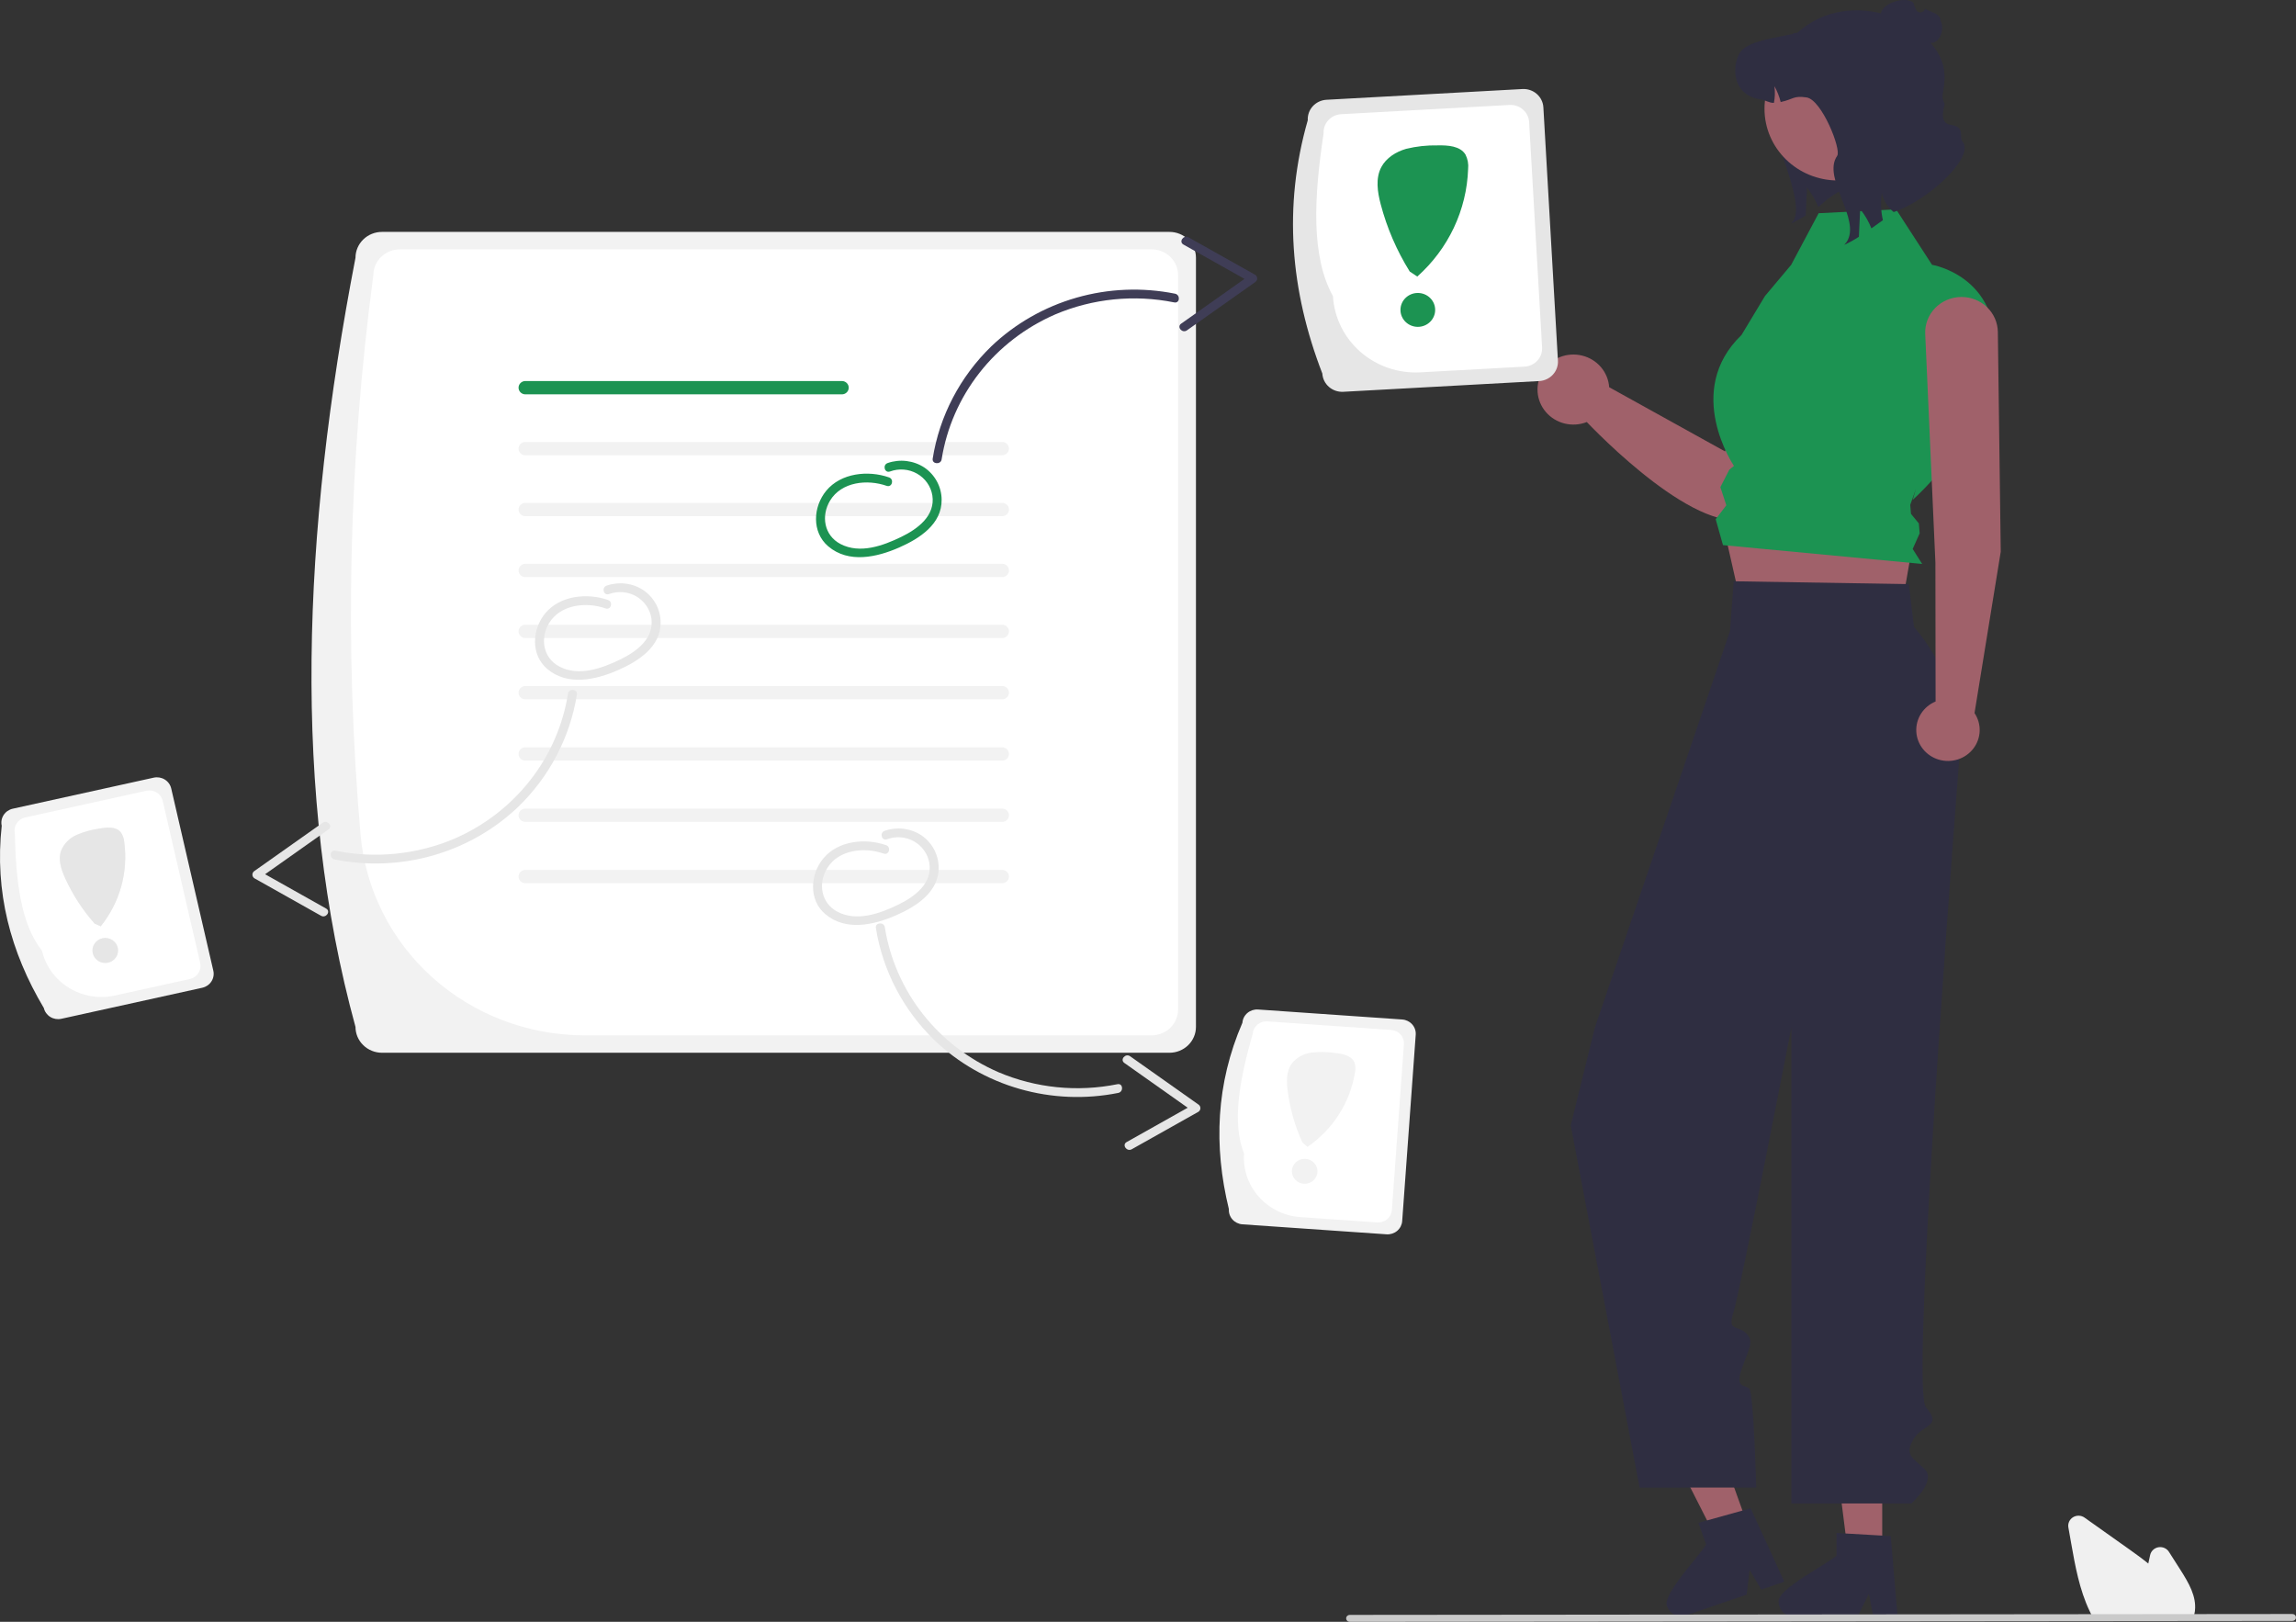 <svg width="395" height="279" viewBox="0 0 395 279" fill="none" xmlns="http://www.w3.org/2000/svg">
<rect x="0" y="0" width="395" height="279" fill="#333333" stroke="none"/>
<g clip-path="url(#clip0_154_3228)">
<path d="M323.808 3.21C323.8 3.236 323.792 3.258 323.785 3.284C323.767 3.334 323.752 3.385 323.741 3.436C323.646 3.767 323.594 4.108 323.587 4.452C323.582 4.598 323.586 4.745 323.598 4.891C323.613 5.078 323.64 5.265 323.681 5.448C323.723 5.653 323.782 5.854 323.857 6.05C323.891 6.143 323.929 6.234 323.973 6.323C324.251 6.931 324.669 7.468 325.196 7.892C325.722 8.315 326.342 8.614 327.007 8.764L327.01 8.764C327.075 8.78 327.141 8.793 327.208 8.803C327.578 8.869 327.956 8.888 328.331 8.859L328.338 8.859C329.253 8.791 330.124 8.444 330.826 7.867C331.257 7.518 331.304 7.15 331.841 7.313C333.554 7.834 334.699 5.078 333.843 3.568C333.844 3.511 333.841 3.454 333.836 3.397C333.754 2.342 332.127 2.074 331.179 1.514L331.174 1.532C331.13 1.696 331.034 1.842 330.901 1.95C330.767 2.058 330.603 2.122 330.43 2.135C330.257 2.147 330.085 2.106 329.937 2.017C329.789 1.929 329.673 1.798 329.605 1.642C329.432 1.234 329.275 0.821 329.133 0.402C327.315 -0.876 322.458 1.121 323.808 3.21Z" fill="#2F2E41"/>
<path d="M312.41 12.781C312.162 13.344 304.53 13.284 304.181 13.785C301.486 17.657 311.201 34.127 308.506 38.004L308.13 38.44C309.009 38.045 309.854 37.58 310.655 37.05C310.727 35.463 310.799 33.871 310.877 32.285C311.684 33.293 312.335 34.411 312.81 35.603C313.438 35.172 313.953 34.371 316.642 32.797C317.731 31.629 318.986 30.62 320.369 29.802L312.41 12.781Z" fill="#2F2E41"/>
<path d="M317.95 44.507C317.108 43.971 316.147 43.64 315.147 43.539C314.147 43.439 313.137 43.572 312.201 43.929C311.264 44.286 310.429 44.856 309.763 45.591C309.098 46.327 308.621 47.206 308.373 48.157L296.775 77.659L276.84 66.61C276.752 65.34 276.255 64.129 275.419 63.152C274.584 62.175 273.452 61.482 272.188 61.171C270.923 60.86 269.591 60.949 268.381 61.423C267.171 61.898 266.146 62.734 265.453 63.812C264.76 64.891 264.435 66.155 264.524 67.425C264.613 68.695 265.112 69.905 265.949 70.881C266.786 71.857 267.918 72.55 269.182 72.859C270.447 73.168 271.78 73.078 272.989 72.602C277.187 76.977 295.388 94.911 302.924 87.904C309.257 82.014 318.397 59.186 320.598 51.303C320.95 50.042 320.884 48.705 320.408 47.484C319.932 46.263 319.071 45.22 317.95 44.507Z" fill="#A0616A"/>
<path d="M227.493 64.26C222.008 50.063 220.719 35.568 224.987 20.678C224.937 19.795 225.248 18.93 225.851 18.271C226.454 17.613 227.3 17.214 228.203 17.164L261.919 15.316C262.823 15.267 263.709 15.57 264.384 16.159C265.059 16.748 265.467 17.574 265.519 18.456L268.025 62.038C268.075 62.92 267.764 63.786 267.161 64.444C266.558 65.103 265.712 65.501 264.809 65.552L231.093 67.4C230.189 67.449 229.303 67.145 228.628 66.556C227.953 65.968 227.545 65.142 227.493 64.26Z" fill="#E6E6E6"/>
<path d="M229.321 50.954C225.52 44.095 226.05 33.945 227.71 22.936C227.663 22.11 227.954 21.299 228.519 20.682C229.084 20.065 229.876 19.692 230.722 19.645L259.698 18.056C260.544 18.011 261.375 18.295 262.007 18.846C262.639 19.398 263.021 20.171 263.069 20.997L265.3 59.78C265.346 60.606 265.055 61.416 264.491 62.033C263.926 62.65 263.133 63.023 262.287 63.071L244.337 64.054C240.567 64.257 236.869 62.991 234.054 60.535C231.239 58.08 229.537 54.634 229.321 50.954Z" fill="white"/>
<path d="M243.919 56.227C245.568 56.227 246.904 54.922 246.904 53.313C246.904 51.703 245.568 50.398 243.919 50.398C242.27 50.398 240.934 51.703 240.934 53.313C240.934 54.922 242.27 56.227 243.919 56.227Z" fill="#1C9352"/>
<path d="M252.118 26.587C251.207 25.105 249.098 24.973 247.327 25.011C245.502 24.973 243.679 25.172 241.907 25.604C240.159 26.112 238.493 27.15 237.649 28.728C236.612 30.668 236.977 33.019 237.534 35.138C238.606 39.214 240.29 43.114 242.529 46.711L243.824 47.575C246.473 45.216 248.611 42.363 250.114 39.185C251.617 36.007 252.453 32.567 252.573 29.069C252.665 28.216 252.507 27.356 252.118 26.587Z" fill="#1C9352"/>
<path d="M61.158 176.657C50.198 136.708 51.964 91.932 61.158 44.339C61.16 43.16 61.64 42.03 62.494 41.197C63.347 40.364 64.505 39.895 65.712 39.894H201.197C202.404 39.895 203.561 40.364 204.415 41.197C205.268 42.03 205.749 43.16 205.75 44.339V176.657C205.749 177.836 205.268 178.966 204.415 179.799C203.561 180.632 202.404 181.101 201.197 181.103H65.712C64.505 181.101 63.347 180.632 62.494 179.799C61.64 178.966 61.16 177.836 61.158 176.657Z" fill="#F2F2F2"/>
<path d="M62.027 143.543C59.244 111.49 59.983 79.238 64.231 47.339C64.232 46.16 64.712 45.03 65.566 44.197C66.419 43.364 67.577 42.895 68.784 42.894H198.126C198.724 42.894 199.316 43.008 199.868 43.232C200.421 43.455 200.923 43.783 201.345 44.196C201.768 44.608 202.104 45.098 202.332 45.638C202.561 46.177 202.679 46.755 202.679 47.339V173.658C202.679 174.837 202.199 175.968 201.345 176.802C200.491 177.635 199.333 178.104 198.126 178.104H100.578C90.885 178.109 81.542 174.56 74.402 168.159C67.262 161.758 62.846 152.973 62.027 143.543Z" fill="white"/>
<path d="M144.842 67.839H90.388C90.233 67.839 90.08 67.81 89.938 67.752C89.795 67.695 89.665 67.61 89.556 67.504C89.447 67.397 89.36 67.271 89.301 67.132C89.241 66.992 89.211 66.843 89.211 66.692C89.211 66.541 89.241 66.392 89.301 66.253C89.36 66.114 89.447 65.987 89.556 65.881C89.665 65.774 89.795 65.69 89.938 65.632C90.08 65.575 90.233 65.546 90.388 65.546H144.842C145.153 65.546 145.451 65.668 145.671 65.882C145.891 66.097 146.014 66.389 146.014 66.692C146.014 66.996 145.891 67.287 145.671 67.502C145.451 67.717 145.153 67.838 144.842 67.839Z" fill="#1C9352"/>
<path d="M172.408 78.319H90.388C90.233 78.32 90.08 78.29 89.938 78.233C89.795 78.175 89.665 78.091 89.556 77.984C89.447 77.878 89.36 77.751 89.301 77.612C89.241 77.473 89.211 77.323 89.211 77.173C89.211 77.022 89.241 76.873 89.301 76.734C89.36 76.594 89.447 76.468 89.556 76.361C89.665 76.255 89.795 76.17 89.938 76.113C90.08 76.055 90.233 76.026 90.388 76.026H172.408C172.719 76.027 173.017 76.148 173.237 76.363C173.457 76.578 173.58 76.869 173.58 77.173C173.58 77.476 173.457 77.768 173.237 77.983C173.017 78.198 172.719 78.319 172.408 78.319Z" fill="#F2F2F2"/>
<path d="M172.41 86.506H90.386C90.075 86.506 89.776 86.627 89.555 86.842C89.335 87.057 89.211 87.349 89.211 87.653C89.211 87.957 89.335 88.249 89.555 88.464C89.776 88.68 90.075 88.8 90.386 88.8H172.41C172.722 88.8 173.021 88.68 173.241 88.464C173.461 88.249 173.585 87.957 173.585 87.653C173.585 87.349 173.461 87.057 173.241 86.842C173.021 86.627 172.722 86.506 172.41 86.506Z" fill="#F2F2F2"/>
<path d="M172.408 99.281H90.387C90.076 99.281 89.777 99.16 89.557 98.945C89.337 98.73 89.213 98.439 89.213 98.135C89.213 97.831 89.337 97.539 89.557 97.324C89.777 97.109 90.076 96.988 90.387 96.988H172.408C172.719 96.988 173.018 97.109 173.238 97.324C173.458 97.539 173.582 97.831 173.582 98.135C173.582 98.439 173.458 98.73 173.238 98.945C173.018 99.16 172.719 99.281 172.408 99.281Z" fill="#F2F2F2"/>
<path d="M172.408 109.762H90.388C90.233 109.762 90.08 109.732 89.938 109.675C89.795 109.617 89.665 109.533 89.556 109.427C89.447 109.32 89.36 109.194 89.301 109.054C89.241 108.915 89.211 108.766 89.211 108.615C89.211 108.464 89.241 108.315 89.301 108.176C89.36 108.037 89.447 107.91 89.556 107.804C89.665 107.697 89.795 107.613 89.938 107.555C90.08 107.498 90.233 107.468 90.388 107.469H172.408C172.719 107.469 173.017 107.59 173.237 107.805C173.457 108.02 173.58 108.312 173.58 108.615C173.58 108.919 173.457 109.21 173.237 109.425C173.017 109.64 172.719 109.761 172.408 109.762Z" fill="#F2F2F2"/>
<path d="M172.408 120.305H90.388C90.233 120.306 90.08 120.276 89.938 120.219C89.795 120.161 89.665 120.077 89.556 119.971C89.447 119.864 89.36 119.738 89.301 119.598C89.241 119.459 89.211 119.31 89.211 119.159C89.211 119.008 89.241 118.859 89.301 118.72C89.36 118.581 89.447 118.454 89.556 118.348C89.665 118.241 89.795 118.157 89.938 118.099C90.08 118.042 90.233 118.012 90.388 118.013H172.408C172.719 118.013 173.017 118.134 173.237 118.349C173.457 118.564 173.58 118.855 173.58 119.159C173.58 119.463 173.457 119.754 173.237 119.969C173.017 120.184 172.719 120.305 172.408 120.305Z" fill="#F2F2F2"/>
<path d="M172.408 130.849H90.388C90.233 130.85 90.08 130.82 89.938 130.763C89.795 130.705 89.665 130.621 89.556 130.515C89.447 130.408 89.36 130.282 89.301 130.142C89.241 130.003 89.211 129.854 89.211 129.703C89.211 129.552 89.241 129.403 89.301 129.264C89.36 129.125 89.447 128.998 89.556 128.892C89.665 128.785 89.795 128.701 89.938 128.643C90.08 128.586 90.233 128.556 90.388 128.557H172.408C172.719 128.557 173.017 128.678 173.237 128.893C173.457 129.108 173.58 129.399 173.58 129.703C173.58 130.007 173.457 130.298 173.237 130.513C173.017 130.728 172.719 130.849 172.408 130.849Z" fill="#F2F2F2"/>
<path d="M172.408 141.393H90.388C90.233 141.394 90.08 141.364 89.938 141.307C89.795 141.249 89.665 141.165 89.556 141.058C89.447 140.952 89.36 140.825 89.301 140.686C89.241 140.547 89.211 140.398 89.211 140.247C89.211 140.096 89.241 139.947 89.301 139.808C89.36 139.668 89.447 139.542 89.556 139.436C89.665 139.329 89.795 139.245 89.938 139.187C90.08 139.13 90.233 139.1 90.388 139.101H172.408C172.719 139.101 173.017 139.222 173.237 139.437C173.457 139.652 173.58 139.943 173.58 140.247C173.58 140.551 173.457 140.842 173.237 141.057C173.017 141.272 172.719 141.393 172.408 141.393Z" fill="#F2F2F2"/>
<path d="M172.408 151.937H90.388C90.233 151.938 90.08 151.908 89.938 151.851C89.795 151.793 89.665 151.709 89.556 151.602C89.447 151.496 89.36 151.369 89.301 151.23C89.241 151.091 89.211 150.942 89.211 150.791C89.211 150.64 89.241 150.491 89.301 150.352C89.36 150.212 89.447 150.086 89.556 149.979C89.665 149.873 89.795 149.789 89.938 149.731C90.08 149.674 90.233 149.644 90.388 149.645H172.408C172.719 149.645 173.017 149.766 173.237 149.981C173.457 150.196 173.58 150.487 173.58 150.791C173.58 151.095 173.457 151.386 173.237 151.601C173.017 151.816 172.719 151.937 172.408 151.937Z" fill="#F2F2F2"/>
<path d="M152.944 82.125C149.34 80.868 144.674 81.358 142.144 84.422C139.879 87.166 139.608 91.535 142.49 93.984C145.998 96.965 150.857 95.868 154.688 94.186C158.194 92.647 162.053 90.166 161.998 85.955C161.99 84.873 161.718 83.808 161.204 82.849C160.69 81.89 159.95 81.064 159.044 80.44C158.124 79.834 157.072 79.447 155.971 79.311C154.87 79.174 153.752 79.293 152.707 79.657C151.782 79.987 152.181 81.443 153.117 81.109C153.87 80.83 154.678 80.718 155.482 80.781C156.285 80.844 157.064 81.082 157.762 81.477C158.459 81.871 159.058 82.412 159.514 83.061C159.971 83.71 160.273 84.45 160.4 85.227C160.941 88.723 157.881 90.988 155.037 92.367C151.917 93.88 147.947 95.329 144.607 93.59C141.75 92.103 141.228 88.71 142.811 86.105C144.775 82.875 149.196 82.413 152.534 83.577C153.471 83.904 153.874 82.449 152.944 82.125Z" fill="#1C9352"/>
<path d="M104.598 103.213C100.995 101.956 96.328 102.446 93.799 105.51C91.534 108.254 91.262 112.623 94.144 115.072C97.653 118.053 102.512 116.956 106.343 115.274C109.848 113.735 113.707 111.254 113.653 107.043C113.644 105.961 113.372 104.896 112.858 103.937C112.344 102.978 111.604 102.152 110.698 101.528C109.779 100.921 108.726 100.534 107.625 100.398C106.524 100.262 105.406 100.381 104.361 100.745C103.436 101.075 103.836 102.531 104.771 102.197C105.525 101.918 106.333 101.805 107.136 101.869C107.94 101.932 108.719 102.17 109.416 102.564C110.114 102.959 110.713 103.5 111.169 104.149C111.625 104.798 111.927 105.538 112.054 106.315C112.595 109.811 109.535 112.075 106.691 113.455C103.572 114.968 99.601 116.416 96.261 114.678C93.404 113.19 92.882 109.798 94.466 107.193C96.429 103.963 100.85 103.501 104.188 104.665C105.125 104.992 105.528 103.537 104.598 103.213Z" fill="#E6E6E6"/>
<path d="M152.43 145.388C148.827 144.132 144.16 144.622 141.631 147.686C139.366 150.43 139.094 154.799 141.976 157.248C145.485 160.229 150.344 159.132 154.175 157.45C157.68 155.911 161.539 153.43 161.485 149.219C161.476 148.137 161.204 147.072 160.69 146.113C160.176 145.154 159.436 144.328 158.53 143.704C157.611 143.097 156.558 142.71 155.457 142.574C154.356 142.438 153.238 142.557 152.193 142.921C151.268 143.251 151.668 144.707 152.603 144.373C153.357 144.093 154.165 143.981 154.968 144.045C155.772 144.108 156.551 144.346 157.248 144.74C157.946 145.135 158.545 145.676 159.001 146.325C159.457 146.973 159.759 147.713 159.886 148.491C160.427 151.987 157.367 154.251 154.523 155.631C151.404 157.144 147.433 158.592 144.093 156.853C141.236 155.366 140.714 151.974 142.298 149.369C144.261 146.139 148.682 145.677 152.02 146.841C152.957 147.168 153.36 145.713 152.43 145.388Z" fill="#E6E6E6"/>
<path d="M150.686 159.637C151.852 166.959 155.383 173.725 160.765 178.95C164.874 182.869 169.905 185.744 175.416 187.324C180.928 188.904 186.752 189.14 192.379 188.012C193.341 187.816 193.216 186.313 192.244 186.511C185.374 187.9 178.231 187.183 171.794 184.457C166.653 182.23 162.167 178.778 158.748 174.419C155.328 170.059 153.085 164.931 152.223 159.505C152.074 158.55 150.536 158.677 150.686 159.637Z" fill="#E6E6E6"/>
<path d="M194.706 197.703L206.183 191.251C206.28 191.184 206.36 191.097 206.417 190.996C206.474 190.894 206.507 190.781 206.513 190.666C206.518 190.55 206.497 190.435 206.449 190.329C206.402 190.223 206.33 190.128 206.24 190.054L194.424 181.703C193.624 181.138 192.627 182.288 193.433 182.857C197.371 185.641 201.31 188.424 205.249 191.208L205.306 190.011L193.83 196.462C192.968 196.947 193.851 198.183 194.706 197.703Z" fill="#E6E6E6"/>
<path d="M160.458 78.897C161.624 71.575 165.155 64.809 170.537 59.584C174.646 55.665 179.676 52.79 185.188 51.21C190.7 49.63 196.524 49.394 202.151 50.522C203.112 50.718 202.987 52.221 202.016 52.023C195.145 50.634 188.003 51.351 181.566 54.077C176.425 56.304 171.939 59.756 168.519 64.115C165.1 68.475 162.856 73.603 161.995 79.029C161.845 79.984 160.308 79.858 160.458 78.897Z" fill="#3F3D56"/>
<path d="M204.478 40.832L215.954 47.283C216.051 47.35 216.132 47.437 216.189 47.538C216.246 47.64 216.279 47.753 216.284 47.868C216.29 47.984 216.268 48.099 216.221 48.205C216.174 48.312 216.102 48.406 216.012 48.481L204.196 56.831C203.396 57.396 202.398 56.247 203.204 55.677L215.02 47.327L215.078 48.524L203.601 42.072C202.739 41.587 203.623 40.351 204.478 40.832Z" fill="#3F3D56"/>
<path d="M99.252 119.469C98.086 126.791 94.555 133.557 89.173 138.782C85.064 142.701 80.034 145.576 74.522 147.156C69.01 148.736 63.186 148.972 57.559 147.844C56.598 147.648 56.722 146.145 57.694 146.343C64.565 147.732 71.707 147.015 78.144 144.289C83.285 142.062 87.771 138.61 91.191 134.251C94.61 129.891 96.854 124.763 97.715 119.337C97.865 118.382 99.402 118.509 99.252 119.469Z" fill="#E6E6E6"/>
<path d="M55.231 157.536L43.755 151.084C43.657 151.017 43.577 150.93 43.52 150.829C43.463 150.727 43.43 150.614 43.425 150.499C43.419 150.383 43.441 150.268 43.488 150.162C43.535 150.056 43.607 149.961 43.697 149.887L55.513 141.536C56.313 140.971 57.31 142.121 56.505 142.69L44.689 151.041L44.631 149.844L56.108 156.296C56.969 156.78 56.086 158.016 55.231 157.536Z" fill="#E6E6E6"/>
<path d="M7.542 173.407C1.791 163.748 -0.95 153.374 0.296 142.054C0.15 141.419 0.268 140.754 0.624 140.204C0.98 139.654 1.545 139.264 2.194 139.12L26.45 133.778C27.1 133.636 27.781 133.751 28.345 134.099C28.908 134.446 29.307 134.997 29.455 135.632L36.7 166.985C36.846 167.62 36.728 168.285 36.372 168.835C36.017 169.385 35.452 169.775 34.802 169.919L10.546 175.261C9.896 175.403 9.215 175.288 8.651 174.94C8.088 174.593 7.689 174.041 7.542 173.407Z" fill="#F2F2F2"/>
<path d="M7.213 163.527C3.599 158.997 2.721 151.563 2.555 143.371C2.419 142.776 2.529 142.153 2.862 141.638C3.196 141.123 3.725 140.758 4.333 140.623L25.179 136.032C25.788 135.899 26.426 136.007 26.954 136.332C27.481 136.658 27.855 137.174 27.993 137.768L34.441 165.668C34.578 166.263 34.467 166.886 34.134 167.401C33.8 167.916 33.271 168.281 32.663 168.416L19.749 171.26C17.037 171.854 14.194 171.374 11.844 169.924C9.493 168.474 7.828 166.174 7.213 163.527Z" fill="white"/>
<path d="M18.108 165.653C19.322 165.653 20.307 164.692 20.307 163.507C20.307 162.322 19.322 161.361 18.108 161.361C16.894 161.361 15.91 162.322 15.91 163.507C15.91 164.692 16.894 165.653 18.108 165.653Z" fill="#F2F2F2"/>
<path d="M20.735 143.126C19.889 142.158 18.341 142.312 17.06 142.55C15.729 142.739 14.43 143.1 13.197 143.624C12.582 143.889 12.026 144.271 11.562 144.747C11.098 145.223 10.735 145.784 10.495 146.397C9.983 147.929 10.54 149.593 11.208 151.066C12.495 153.899 14.203 156.532 16.276 158.878L17.324 159.352C18.955 157.324 20.153 154.999 20.848 152.513C21.544 150.026 21.723 147.429 21.375 144.874C21.335 144.244 21.113 143.638 20.735 143.126Z" fill="#F2F2F2"/>
<path d="M18.108 165.653C19.322 165.653 20.307 164.692 20.307 163.507C20.307 162.322 19.322 161.361 18.108 161.361C16.894 161.361 15.91 162.322 15.91 163.507C15.91 164.692 16.894 165.653 18.108 165.653Z" fill="#E6E6E6"/>
<path d="M20.735 143.126C19.889 142.158 18.341 142.312 17.06 142.55C15.729 142.739 14.43 143.1 13.197 143.624C12.582 143.889 12.026 144.271 11.562 144.747C11.098 145.223 10.735 145.784 10.495 146.397C9.983 147.929 10.54 149.593 11.208 151.066C12.495 153.899 14.203 156.532 16.276 158.878L17.324 159.352C18.955 157.324 20.153 154.999 20.848 152.513C21.544 150.026 21.723 147.429 21.375 144.874C21.335 144.244 21.113 143.638 20.735 143.126Z" fill="#E6E6E6"/>
<path d="M323.813 267.093L317.91 267.093L315.102 244.865H323.814L323.813 267.093Z" fill="#A0616A"/>
<path d="M305.996 275.597C305.999 276.242 306.262 276.861 306.729 277.318C307.197 277.775 307.829 278.033 308.491 278.037H319.603L319.948 277.341L321.519 274.174L322.128 277.341L322.263 278.037H326.454L326.395 277.336L325.277 264.252L323.815 264.164L317.498 263.799L315.946 263.706V267.613C314.768 268.836 305.527 273.458 305.996 275.597Z" fill="#2F2E41"/>
<path d="M300.762 262.623L295.191 264.53L285.006 244.462L293.228 241.647L300.762 262.623Z" fill="#A0616A"/>
<path d="M286.832 276.403C287.053 277.011 287.512 277.509 288.107 277.79C288.703 278.07 289.388 278.109 290.013 277.9L300.5 274.31L300.589 273.541L300.998 270.045L302.646 272.837L303.009 273.45L306.965 272.096L306.671 271.454L301.18 259.468L299.771 259.857L293.686 261.553L292.19 261.967L293.514 265.654C292.818 267.188 285.664 274.536 286.832 276.403Z" fill="#2F2E41"/>
<path d="M296.172 89.14L299.832 105.289L326.595 107.652L329.054 93.591L296.172 89.14Z" fill="#A0616A"/>
<path d="M328.384 100.486L298.267 99.995L297.619 108.578L274.363 176.825L270.23 193.604L282.075 255.906L302.134 255.894C302.134 255.894 301.718 239.526 300.917 238.848C300.116 238.169 298.445 238.858 299.684 235.362C300.923 231.867 301.838 230.738 300.372 229.333C298.906 227.928 297.134 229.107 298.222 225.76C299.309 222.414 308.186 176.723 308.186 176.723V258.64H328.824C328.824 258.64 333.144 254.787 331.156 252.78C329.167 250.774 327.553 250.38 329.167 247.622C330.781 244.865 334.283 245.56 331.321 242.061C328.969 239.282 334.597 162.634 337.01 131.246C337.662 122.763 334.888 114.367 329.281 107.855L328.384 100.486Z" fill="#2F2E41"/>
<path d="M312.877 36.681L326.198 36.011L332.386 45.555C332.386 45.555 344.027 47.455 343.22 60.847C342.413 74.239 329.056 85.991 329.056 85.991L329.627 84.08L328.635 86.846L328.762 88.399L330.115 90.044L330.255 91.745L329.056 94.437L330.686 97.014L296.417 93.773L295.164 89.316L296.992 86.923L295.971 83.802L297.506 80.8L298.306 80.148C298.306 80.148 289.549 67.305 299.602 57.631L303.637 50.935L308.151 45.558L312.877 36.681Z" fill="#1C9352"/>
<path d="M316.193 31.047C323.169 31.047 328.825 25.525 328.825 18.715C328.825 11.904 323.169 6.383 316.193 6.383C309.216 6.383 303.561 11.904 303.561 18.715C303.561 25.525 309.216 31.047 316.193 31.047Z" fill="#A0616A"/>
<path d="M325.786 36.48C324.758 35.641 324.042 34.493 323.75 33.216C323.516 34.767 323.577 36.346 323.93 37.875C323.246 38.377 322.582 38.855 321.955 39.286C321.48 38.094 320.828 36.975 320.021 35.967C319.944 37.554 319.872 39.146 319.8 40.732C318.998 41.262 318.154 41.727 317.274 42.123L317.65 41.686C320.345 37.81 313.371 30.675 316.066 26.804C316.822 25.72 313.407 17.149 310.804 16.762C308.49 16.421 308.588 17.074 306.345 17.551C306.112 16.603 305.751 15.689 305.27 14.834C305.398 15.787 305.369 16.753 305.183 17.696C304.386 17.726 303.758 17.23 302.909 17.104C297.494 16.295 298.044 10.577 299.551 8.764C301.063 6.957 306.083 6.414 308.397 5.827C308.608 5.626 309.086 5.751 309.297 5.561C313.733 1.598 319.665 0.942 325.003 2.698C325.483 2.86 325.949 3.058 326.397 3.29C330.928 5.608 334.806 8.799 334.525 13.785C334.393 16.12 333.85 16.484 334.525 17.802C334.69 18.125 333.239 21.17 335.682 21.494C338.125 21.819 337.023 23.66 337.611 24.329C339.886 26.922 331.733 34.485 325.786 36.48Z" fill="#2F2E41"/>
<path d="M211.413 207.997C208.763 197.128 209.205 186.424 213.744 175.936C213.792 175.287 214.101 174.683 214.605 174.257C215.108 173.831 215.764 173.617 216.429 173.662L241.231 175.38C241.896 175.427 242.514 175.729 242.951 176.221C243.388 176.712 243.607 177.353 243.56 178.002L241.23 210.062C241.182 210.711 240.873 211.315 240.369 211.741C239.866 212.167 239.21 212.381 238.545 212.336L213.743 210.618C213.078 210.571 212.459 210.269 212.023 209.777C211.586 209.286 211.367 208.646 211.413 207.997Z" fill="#F2F2F2"/>
<path d="M214.019 198.445C211.897 193.089 213.254 185.723 215.517 177.833C215.562 177.226 215.852 176.66 216.323 176.261C216.794 175.862 217.409 175.661 218.031 175.704L239.347 177.18C239.969 177.224 240.549 177.507 240.958 177.967C241.367 178.428 241.572 179.027 241.528 179.635L239.455 208.165C239.41 208.772 239.12 209.338 238.649 209.737C238.177 210.136 237.563 210.337 236.94 210.294L223.736 209.38C220.963 209.184 218.383 207.924 216.561 205.874C214.739 203.824 213.825 201.152 214.019 198.445Z" fill="white"/>
<path d="M224.456 203.642C225.67 203.642 226.654 202.681 226.654 201.496C226.654 200.31 225.67 199.35 224.456 199.35C223.242 199.35 222.258 200.31 222.258 201.496C222.258 202.681 223.242 203.642 224.456 203.642Z" fill="#F2F2F2"/>
<path d="M232.997 182.722C232.473 181.557 230.945 181.268 229.648 181.135C228.318 180.941 226.968 180.921 225.632 181.075C224.964 181.155 224.319 181.364 223.735 181.689C223.15 182.014 222.637 182.449 222.225 182.969C221.282 184.291 221.323 186.042 221.528 187.64C221.922 190.715 222.779 193.717 224.071 196.548L224.935 197.296C227.095 195.815 228.929 193.926 230.33 191.741C231.731 189.556 232.671 187.12 233.092 184.576C233.241 183.962 233.207 183.319 232.997 182.722Z" fill="#F2F2F2"/>
<path d="M344.205 94.905L343.707 57.094C343.681 55.492 343.011 53.965 341.842 52.841C340.672 51.717 339.097 51.087 337.456 51.087C336.607 51.087 335.767 51.256 334.987 51.583C334.207 51.91 333.503 52.389 332.919 52.991C332.335 53.592 331.882 54.303 331.589 55.081C331.296 55.859 331.168 56.687 331.213 57.514L332.963 96.775L332.996 120.675C331.964 121.102 331.093 121.829 330.499 122.757C329.905 123.684 329.618 124.768 329.678 125.86C329.737 126.952 330.139 128 330.829 128.861C331.519 129.723 332.465 130.356 333.536 130.674C334.608 130.993 335.754 130.982 336.819 130.642C337.884 130.303 338.816 129.651 339.489 128.777C340.162 127.902 340.542 126.847 340.579 125.754C340.616 124.66 340.307 123.583 339.694 122.667L344.205 94.905Z" fill="#A0616A"/>
<path d="M377.259 278.485H360.19L360.117 278.355C359.898 277.969 359.688 277.56 359.491 277.139C357.733 273.464 356.99 269.262 356.334 265.554L355.84 262.759C355.78 262.421 355.825 262.072 355.97 261.759C356.114 261.446 356.35 261.182 356.649 261C356.948 260.819 357.295 260.729 357.647 260.741C357.999 260.754 358.338 260.869 358.623 261.071C361.217 262.914 363.812 264.754 366.408 266.593C367.391 267.292 368.513 268.1 369.588 268.973C369.692 268.481 369.8 267.988 369.909 267.502C369.984 267.166 370.159 266.859 370.414 266.622C370.668 266.384 370.989 266.225 371.336 266.167C371.683 266.108 372.04 266.152 372.361 266.293C372.682 266.433 372.953 266.664 373.139 266.956L375.136 270.088C376.593 272.376 377.878 274.63 377.616 277.061C377.618 277.09 377.615 277.12 377.61 277.149C377.557 277.548 377.46 277.941 377.32 278.32L377.259 278.485Z" fill="#F0F0F0"/>
<path d="M394.39 278.846L232.195 279C232.033 279 231.878 278.936 231.764 278.824C231.65 278.712 231.586 278.561 231.586 278.403C231.586 278.244 231.65 278.093 231.764 277.981C231.878 277.869 232.033 277.805 232.195 277.805L394.39 277.65C394.552 277.651 394.707 277.715 394.821 277.827C394.935 277.939 394.999 278.09 394.999 278.248C394.999 278.406 394.935 278.558 394.821 278.67C394.707 278.782 394.552 278.845 394.39 278.846Z" fill="#CACACA"/>
</g>
<defs>
<clipPath id="clip0_154_3228">
<rect width="395" height="279" fill="white"/>
</clipPath>
</defs>
</svg>
